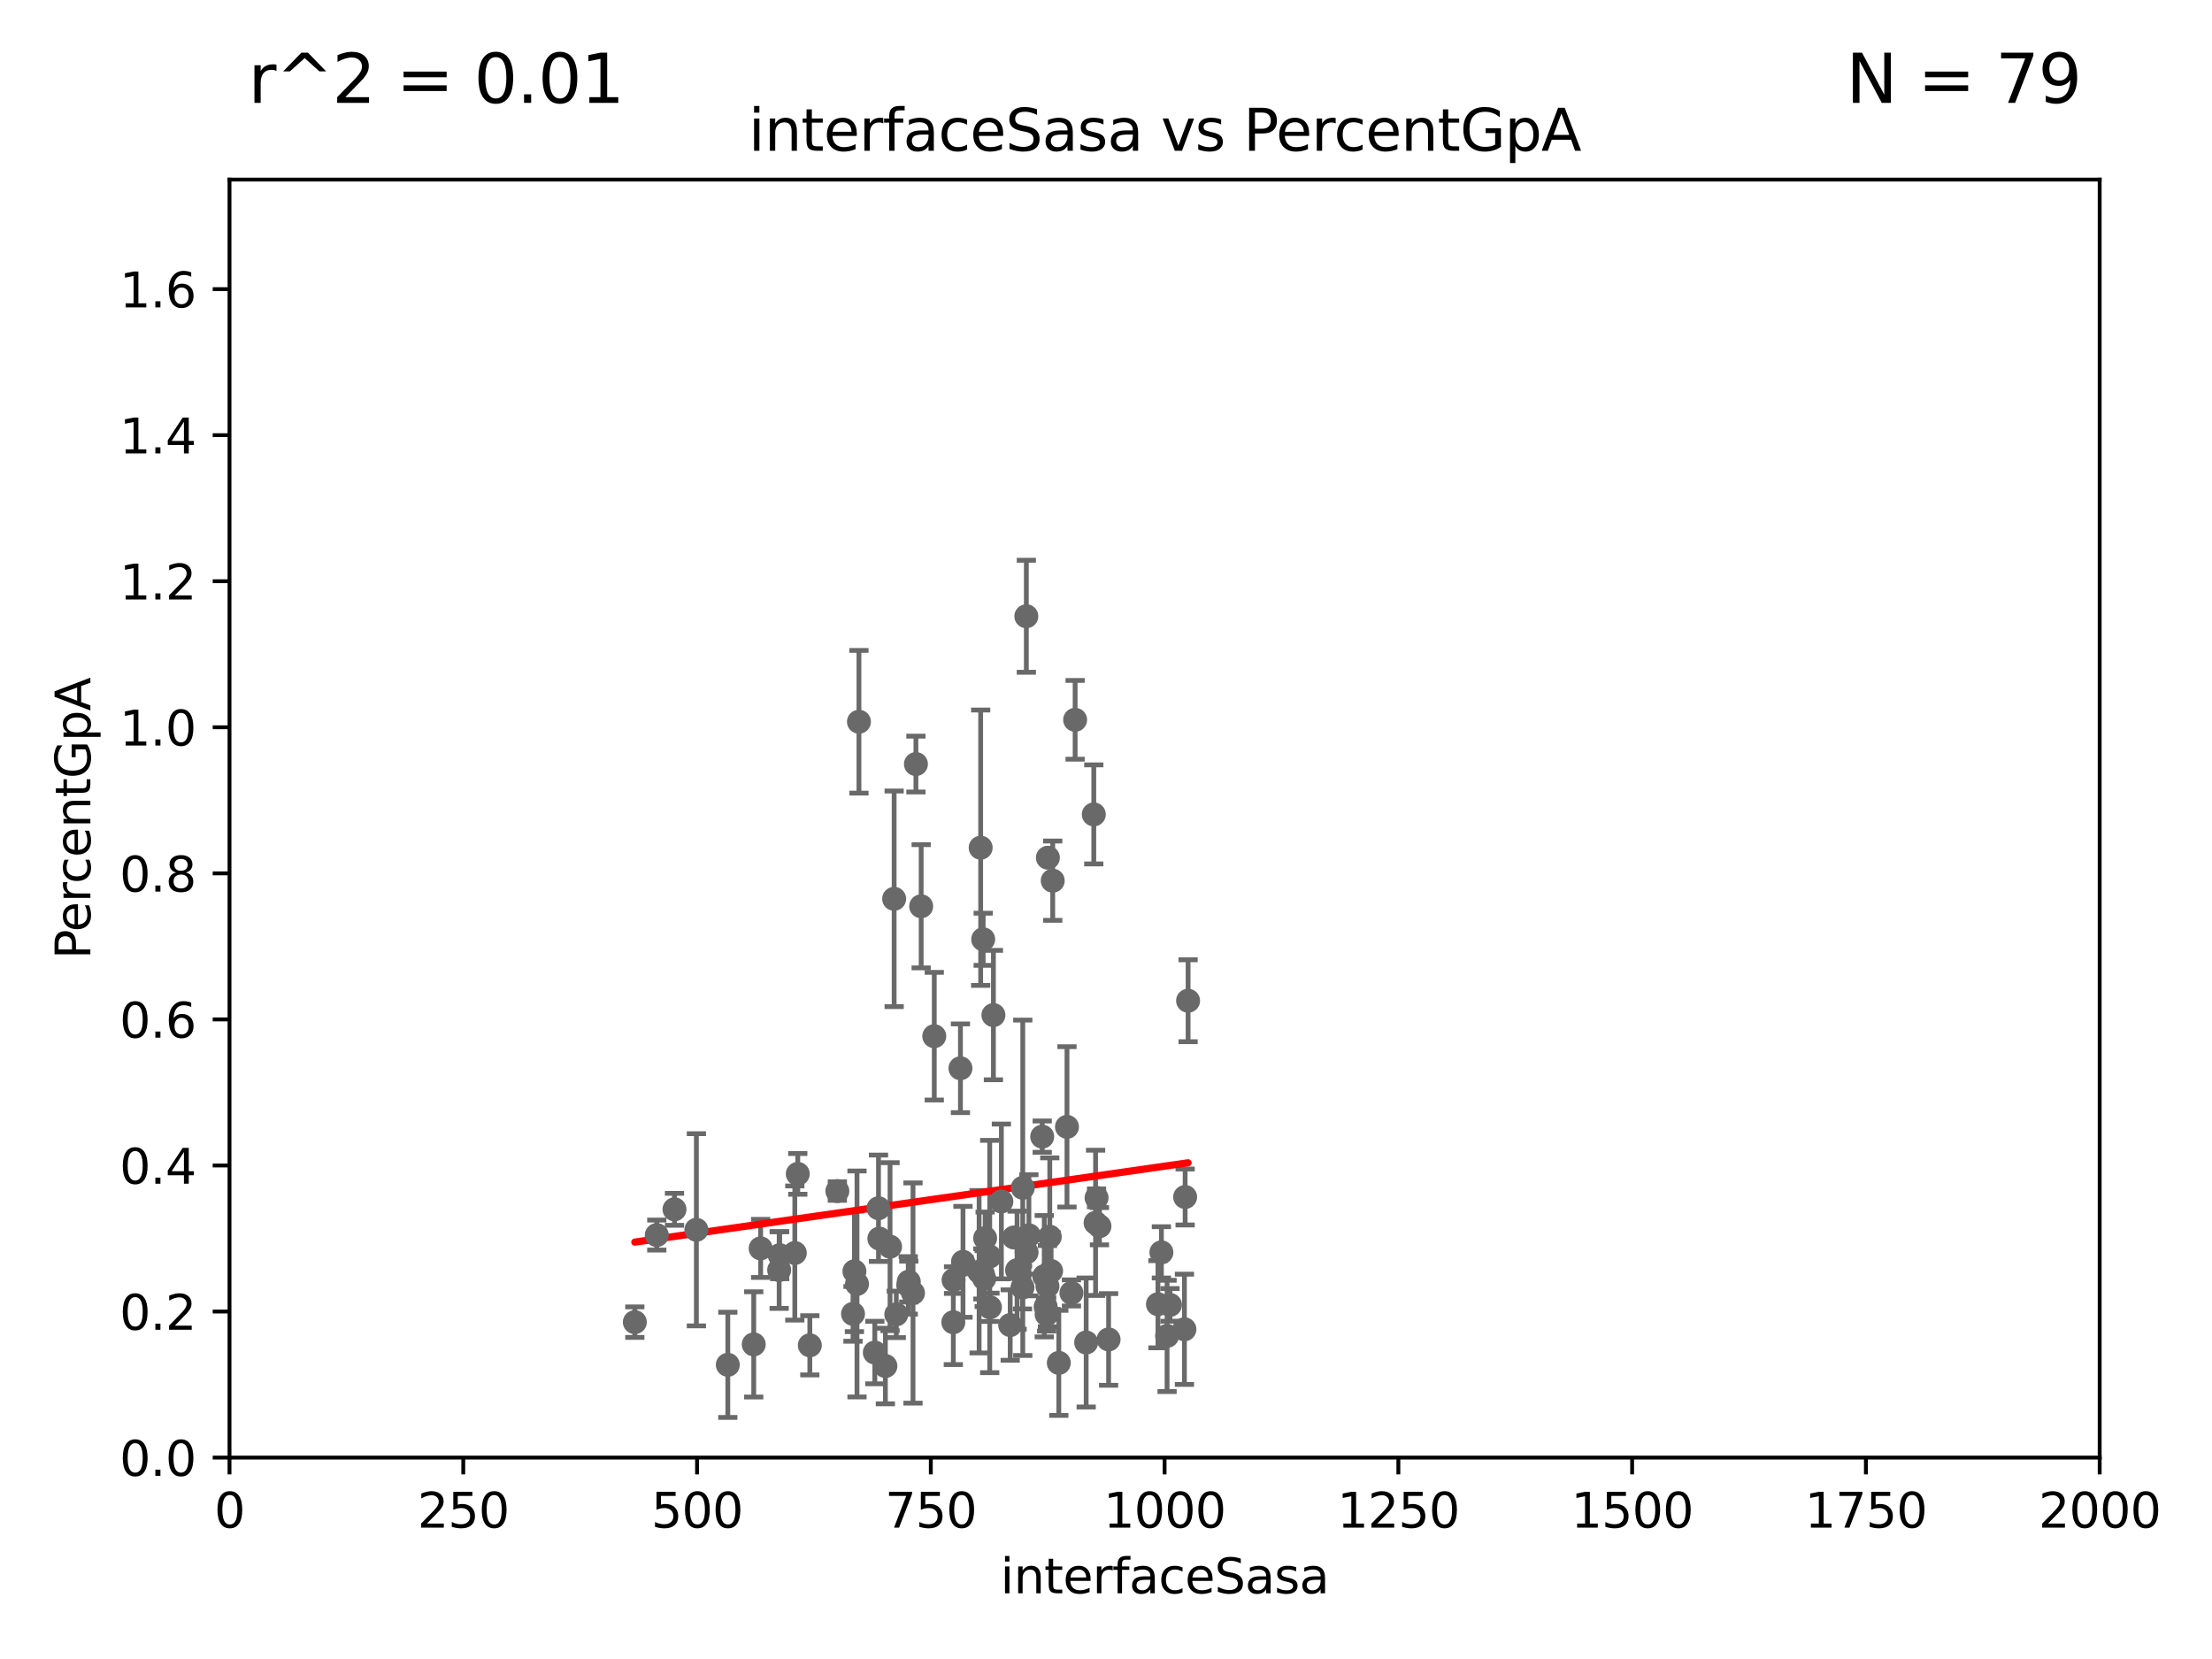 <?xml version="1.0" encoding="utf-8" standalone="no"?>
<!DOCTYPE svg PUBLIC "-//W3C//DTD SVG 1.1//EN"
  "http://www.w3.org/Graphics/SVG/1.1/DTD/svg11.dtd">
<svg xmlns:xlink="http://www.w3.org/1999/xlink" width="460.8pt" height="345.6pt" viewBox="0 0 460.8 345.6" xmlns="http://www.w3.org/2000/svg" version="1.1">
 <defs>
  <style type="text/css">*{stroke-linejoin: round; stroke-linecap: butt}</style>
 </defs>
 <g id="figure_1">
  <g id="patch_1">
   <path d="M 0 345.6 
L 460.8 345.6 
L 460.8 0 
L 0 0 
z
" style="fill: #ffffff"/>
  </g>
  <g id="axes_1">
   <g id="patch_2">
    <path d="M 47.81 303.64 
L 437.4 303.64 
L 437.4 37.411 
L 47.81 37.411 
z
" style="fill: #ffffff"/>
   </g>
   <g id="PathCollection_1">
    <defs>
     <path id="mc3d54258be" d="M 0 1.118 
C 0.297 1.118 0.581 1 0.791 0.791 
C 1 0.581 1.118 0.297 1.118 0 
C 1.118 -0.297 1 -0.581 0.791 -0.791 
C 0.581 -1 0.297 -1.118 0 -1.118 
C -0.297 -1.118 -0.581 -1 -0.791 -0.791 
C -1 -0.581 -1.118 -0.297 -1.118 0 
C -1.118 0.297 -1 0.581 -0.791 0.791 
C -0.581 1 -0.297 1.118 0 1.118 
z
" style="stroke: #696969"/>
    </defs>
    <g clip-path="url(#pa4f413f65c)">
     <use xlink:href="#mc3d54258be" x="140.509" y="251.924" style="fill: #696969; stroke: #696969"/>
     <use xlink:href="#mc3d54258be" x="200.079" y="222.541" style="fill: #696969; stroke: #696969"/>
     <use xlink:href="#mc3d54258be" x="246.885" y="249.355" style="fill: #696969; stroke: #696969"/>
     <use xlink:href="#mc3d54258be" x="213.062" y="247.439" style="fill: #696969; stroke: #696969"/>
     <use xlink:href="#mc3d54258be" x="230.941" y="279.03" style="fill: #696969; stroke: #696969"/>
     <use xlink:href="#mc3d54258be" x="226.269" y="279.665" style="fill: #696969; stroke: #696969"/>
     <use xlink:href="#mc3d54258be" x="205.033" y="266.36" style="fill: #696969; stroke: #696969"/>
     <use xlink:href="#mc3d54258be" x="166.191" y="244.543" style="fill: #696969; stroke: #696969"/>
     <use xlink:href="#mc3d54258be" x="205.222" y="257.933" style="fill: #696969; stroke: #696969"/>
     <use xlink:href="#mc3d54258be" x="246.737" y="276.916" style="fill: #696969; stroke: #696969"/>
     <use xlink:href="#mc3d54258be" x="198.595" y="275.444" style="fill: #696969; stroke: #696969"/>
     <use xlink:href="#mc3d54258be" x="210.444" y="276.032" style="fill: #696969; stroke: #696969"/>
     <use xlink:href="#mc3d54258be" x="203.969" y="264.922" style="fill: #696969; stroke: #696969"/>
     <use xlink:href="#mc3d54258be" x="211.874" y="264.604" style="fill: #696969; stroke: #696969"/>
     <use xlink:href="#mc3d54258be" x="222.272" y="234.746" style="fill: #696969; stroke: #696969"/>
     <use xlink:href="#mc3d54258be" x="214.338" y="257.335" style="fill: #696969; stroke: #696969"/>
     <use xlink:href="#mc3d54258be" x="218.203" y="267.931" style="fill: #696969; stroke: #696969"/>
     <use xlink:href="#mc3d54258be" x="183.185" y="258.022" style="fill: #696969; stroke: #696969"/>
     <use xlink:href="#mc3d54258be" x="218.036" y="273.817" style="fill: #696969; stroke: #696969"/>
     <use xlink:href="#mc3d54258be" x="223.2" y="269.341" style="fill: #696969; stroke: #696969"/>
     <use xlink:href="#mc3d54258be" x="218.295" y="178.676" style="fill: #696969; stroke: #696969"/>
     <use xlink:href="#mc3d54258be" x="219.302" y="183.463" style="fill: #696969; stroke: #696969"/>
     <use xlink:href="#mc3d54258be" x="213.805" y="128.379" style="fill: #696969; stroke: #696969"/>
     <use xlink:href="#mc3d54258be" x="243.727" y="271.833" style="fill: #696969; stroke: #696969"/>
     <use xlink:href="#mc3d54258be" x="218.963" y="264.777" style="fill: #696969; stroke: #696969"/>
     <use xlink:href="#mc3d54258be" x="177.991" y="264.835" style="fill: #696969; stroke: #696969"/>
     <use xlink:href="#mc3d54258be" x="241.941" y="260.887" style="fill: #696969; stroke: #696969"/>
     <use xlink:href="#mc3d54258be" x="213" y="268.204" style="fill: #696969; stroke: #696969"/>
     <use xlink:href="#mc3d54258be" x="190.803" y="159.169" style="fill: #696969; stroke: #696969"/>
     <use xlink:href="#mc3d54258be" x="211.218" y="257.791" style="fill: #696969; stroke: #696969"/>
     <use xlink:href="#mc3d54258be" x="228.229" y="254.738" style="fill: #696969; stroke: #696969"/>
     <use xlink:href="#mc3d54258be" x="220.57" y="283.915" style="fill: #696969; stroke: #696969"/>
     <use xlink:href="#mc3d54258be" x="228.434" y="249.537" style="fill: #696969; stroke: #696969"/>
     <use xlink:href="#mc3d54258be" x="191.896" y="188.792" style="fill: #696969; stroke: #696969"/>
     <use xlink:href="#mc3d54258be" x="204.815" y="195.67" style="fill: #696969; stroke: #696969"/>
     <use xlink:href="#mc3d54258be" x="200.833" y="263.444" style="fill: #696969; stroke: #696969"/>
     <use xlink:href="#mc3d54258be" x="206.176" y="261.758" style="fill: #696969; stroke: #696969"/>
     <use xlink:href="#mc3d54258be" x="247.5" y="208.472" style="fill: #696969; stroke: #696969"/>
     <use xlink:href="#mc3d54258be" x="217.541" y="265.857" style="fill: #696969; stroke: #696969"/>
     <use xlink:href="#mc3d54258be" x="186.266" y="187.24" style="fill: #696969; stroke: #696969"/>
     <use xlink:href="#mc3d54258be" x="223.969" y="149.949" style="fill: #696969; stroke: #696969"/>
     <use xlink:href="#mc3d54258be" x="204.291" y="176.593" style="fill: #696969; stroke: #696969"/>
     <use xlink:href="#mc3d54258be" x="243.123" y="278.294" style="fill: #696969; stroke: #696969"/>
     <use xlink:href="#mc3d54258be" x="178.531" y="267.476" style="fill: #696969; stroke: #696969"/>
     <use xlink:href="#mc3d54258be" x="208.607" y="250.286" style="fill: #696969; stroke: #696969"/>
     <use xlink:href="#mc3d54258be" x="145.069" y="256.186" style="fill: #696969; stroke: #696969"/>
     <use xlink:href="#mc3d54258be" x="186.712" y="273.807" style="fill: #696969; stroke: #696969"/>
     <use xlink:href="#mc3d54258be" x="178.934" y="150.353" style="fill: #696969; stroke: #696969"/>
     <use xlink:href="#mc3d54258be" x="189.315" y="266.987" style="fill: #696969; stroke: #696969"/>
     <use xlink:href="#mc3d54258be" x="177.697" y="273.702" style="fill: #696969; stroke: #696969"/>
     <use xlink:href="#mc3d54258be" x="218.688" y="257.632" style="fill: #696969; stroke: #696969"/>
     <use xlink:href="#mc3d54258be" x="227.857" y="169.654" style="fill: #696969; stroke: #696969"/>
     <use xlink:href="#mc3d54258be" x="182.242" y="281.76" style="fill: #696969; stroke: #696969"/>
     <use xlink:href="#mc3d54258be" x="200.609" y="262.862" style="fill: #696969; stroke: #696969"/>
     <use xlink:href="#mc3d54258be" x="198.644" y="266.665" style="fill: #696969; stroke: #696969"/>
     <use xlink:href="#mc3d54258be" x="132.246" y="275.425" style="fill: #696969; stroke: #696969"/>
     <use xlink:href="#mc3d54258be" x="168.702" y="280.252" style="fill: #696969; stroke: #696969"/>
     <use xlink:href="#mc3d54258be" x="136.82" y="257.285" style="fill: #696969; stroke: #696969"/>
     <use xlink:href="#mc3d54258be" x="185.413" y="259.704" style="fill: #696969; stroke: #696969"/>
     <use xlink:href="#mc3d54258be" x="206.225" y="272.334" style="fill: #696969; stroke: #696969"/>
     <use xlink:href="#mc3d54258be" x="157.016" y="280.062" style="fill: #696969; stroke: #696969"/>
     <use xlink:href="#mc3d54258be" x="162.425" y="261.473" style="fill: #696969; stroke: #696969"/>
     <use xlink:href="#mc3d54258be" x="213.859" y="260.885" style="fill: #696969; stroke: #696969"/>
     <use xlink:href="#mc3d54258be" x="194.627" y="215.856" style="fill: #696969; stroke: #696969"/>
     <use xlink:href="#mc3d54258be" x="183.009" y="251.699" style="fill: #696969; stroke: #696969"/>
     <use xlink:href="#mc3d54258be" x="229.038" y="255.442" style="fill: #696969; stroke: #696969"/>
     <use xlink:href="#mc3d54258be" x="151.618" y="284.315" style="fill: #696969; stroke: #696969"/>
     <use xlink:href="#mc3d54258be" x="158.456" y="260.062" style="fill: #696969; stroke: #696969"/>
     <use xlink:href="#mc3d54258be" x="184.443" y="284.567" style="fill: #696969; stroke: #696969"/>
     <use xlink:href="#mc3d54258be" x="174.435" y="248.122" style="fill: #696969; stroke: #696969"/>
     <use xlink:href="#mc3d54258be" x="190.195" y="269.36" style="fill: #696969; stroke: #696969"/>
     <use xlink:href="#mc3d54258be" x="204.756" y="265.375" style="fill: #696969; stroke: #696969"/>
     <use xlink:href="#mc3d54258be" x="217.825" y="272.193" style="fill: #696969; stroke: #696969"/>
     <use xlink:href="#mc3d54258be" x="189.204" y="267.765" style="fill: #696969; stroke: #696969"/>
     <use xlink:href="#mc3d54258be" x="241.222" y="271.695" style="fill: #696969; stroke: #696969"/>
     <use xlink:href="#mc3d54258be" x="162.312" y="264.575" style="fill: #696969; stroke: #696969"/>
     <use xlink:href="#mc3d54258be" x="165.573" y="261.026" style="fill: #696969; stroke: #696969"/>
     <use xlink:href="#mc3d54258be" x="217.112" y="236.78" style="fill: #696969; stroke: #696969"/>
     <use xlink:href="#mc3d54258be" x="206.948" y="211.459" style="fill: #696969; stroke: #696969"/>
    </g>
   </g>
   <g id="matplotlib.axis_1">
    <g id="xtick_1">
     <g id="line2d_1">
      <defs>
       <path id="m3c35ce786b" d="M 0 0 
L 0 3.5 
" style="stroke: #000000; stroke-width: 0.8"/>
      </defs>
      <g>
       <use xlink:href="#m3c35ce786b" x="47.81" y="303.64" style="stroke: #000000; stroke-width: 0.8"/>
      </g>
     </g>
     <g id="text_1">
      <!-- 0 -->
      <g transform="translate(44.629 318.238)scale(0.1 -0.1)">
       <defs>
        <path id="DejaVuSans-30" d="M 2034 4250 
Q 1547 4250 1301 3770 
Q 1056 3291 1056 2328 
Q 1056 1369 1301 889 
Q 1547 409 2034 409 
Q 2525 409 2770 889 
Q 3016 1369 3016 2328 
Q 3016 3291 2770 3770 
Q 2525 4250 2034 4250 
z
M 2034 4750 
Q 2819 4750 3233 4129 
Q 3647 3509 3647 2328 
Q 3647 1150 3233 529 
Q 2819 -91 2034 -91 
Q 1250 -91 836 529 
Q 422 1150 422 2328 
Q 422 3509 836 4129 
Q 1250 4750 2034 4750 
z
" transform="scale(0.016)"/>
       </defs>
       <use xlink:href="#DejaVuSans-30"/>
      </g>
     </g>
    </g>
    <g id="xtick_2">
     <g id="line2d_2">
      <g>
       <use xlink:href="#m3c35ce786b" x="96.509" y="303.64" style="stroke: #000000; stroke-width: 0.8"/>
      </g>
     </g>
     <g id="text_2">
      <!-- 250 -->
      <g transform="translate(86.965 318.238)scale(0.1 -0.1)">
       <defs>
        <path id="DejaVuSans-32" d="M 1228 531 
L 3431 531 
L 3431 0 
L 469 0 
L 469 531 
Q 828 903 1448 1529 
Q 2069 2156 2228 2338 
Q 2531 2678 2651 2914 
Q 2772 3150 2772 3378 
Q 2772 3750 2511 3984 
Q 2250 4219 1831 4219 
Q 1534 4219 1204 4116 
Q 875 4013 500 3803 
L 500 4441 
Q 881 4594 1212 4672 
Q 1544 4750 1819 4750 
Q 2544 4750 2975 4387 
Q 3406 4025 3406 3419 
Q 3406 3131 3298 2873 
Q 3191 2616 2906 2266 
Q 2828 2175 2409 1742 
Q 1991 1309 1228 531 
z
" transform="scale(0.016)"/>
        <path id="DejaVuSans-35" d="M 691 4666 
L 3169 4666 
L 3169 4134 
L 1269 4134 
L 1269 2991 
Q 1406 3038 1543 3061 
Q 1681 3084 1819 3084 
Q 2600 3084 3056 2656 
Q 3513 2228 3513 1497 
Q 3513 744 3044 326 
Q 2575 -91 1722 -91 
Q 1428 -91 1123 -41 
Q 819 9 494 109 
L 494 744 
Q 775 591 1075 516 
Q 1375 441 1709 441 
Q 2250 441 2565 725 
Q 2881 1009 2881 1497 
Q 2881 1984 2565 2268 
Q 2250 2553 1709 2553 
Q 1456 2553 1204 2497 
Q 953 2441 691 2322 
L 691 4666 
z
" transform="scale(0.016)"/>
       </defs>
       <use xlink:href="#DejaVuSans-32"/>
       <use xlink:href="#DejaVuSans-35" x="63.623"/>
       <use xlink:href="#DejaVuSans-30" x="127.246"/>
      </g>
     </g>
    </g>
    <g id="xtick_3">
     <g id="line2d_3">
      <g>
       <use xlink:href="#m3c35ce786b" x="145.208" y="303.64" style="stroke: #000000; stroke-width: 0.8"/>
      </g>
     </g>
     <g id="text_3">
      <!-- 500 -->
      <g transform="translate(135.664 318.238)scale(0.1 -0.1)">
       <use xlink:href="#DejaVuSans-35"/>
       <use xlink:href="#DejaVuSans-30" x="63.623"/>
       <use xlink:href="#DejaVuSans-30" x="127.246"/>
      </g>
     </g>
    </g>
    <g id="xtick_4">
     <g id="line2d_4">
      <g>
       <use xlink:href="#m3c35ce786b" x="193.906" y="303.64" style="stroke: #000000; stroke-width: 0.8"/>
      </g>
     </g>
     <g id="text_4">
      <!-- 750 -->
      <g transform="translate(184.363 318.238)scale(0.1 -0.1)">
       <defs>
        <path id="DejaVuSans-37" d="M 525 4666 
L 3525 4666 
L 3525 4397 
L 1831 0 
L 1172 0 
L 2766 4134 
L 525 4134 
L 525 4666 
z
" transform="scale(0.016)"/>
       </defs>
       <use xlink:href="#DejaVuSans-37"/>
       <use xlink:href="#DejaVuSans-35" x="63.623"/>
       <use xlink:href="#DejaVuSans-30" x="127.246"/>
      </g>
     </g>
    </g>
    <g id="xtick_5">
     <g id="line2d_5">
      <g>
       <use xlink:href="#m3c35ce786b" x="242.605" y="303.64" style="stroke: #000000; stroke-width: 0.8"/>
      </g>
     </g>
     <g id="text_5">
      <!-- 1000 -->
      <g transform="translate(229.88 318.238)scale(0.1 -0.1)">
       <defs>
        <path id="DejaVuSans-31" d="M 794 531 
L 1825 531 
L 1825 4091 
L 703 3866 
L 703 4441 
L 1819 4666 
L 2450 4666 
L 2450 531 
L 3481 531 
L 3481 0 
L 794 0 
L 794 531 
z
" transform="scale(0.016)"/>
       </defs>
       <use xlink:href="#DejaVuSans-31"/>
       <use xlink:href="#DejaVuSans-30" x="63.623"/>
       <use xlink:href="#DejaVuSans-30" x="127.246"/>
       <use xlink:href="#DejaVuSans-30" x="190.869"/>
      </g>
     </g>
    </g>
    <g id="xtick_6">
     <g id="line2d_6">
      <g>
       <use xlink:href="#m3c35ce786b" x="291.304" y="303.64" style="stroke: #000000; stroke-width: 0.8"/>
      </g>
     </g>
     <g id="text_6">
      <!-- 1250 -->
      <g transform="translate(278.579 318.238)scale(0.1 -0.1)">
       <use xlink:href="#DejaVuSans-31"/>
       <use xlink:href="#DejaVuSans-32" x="63.623"/>
       <use xlink:href="#DejaVuSans-35" x="127.246"/>
       <use xlink:href="#DejaVuSans-30" x="190.869"/>
      </g>
     </g>
    </g>
    <g id="xtick_7">
     <g id="line2d_7">
      <g>
       <use xlink:href="#m3c35ce786b" x="340.002" y="303.64" style="stroke: #000000; stroke-width: 0.8"/>
      </g>
     </g>
     <g id="text_7">
      <!-- 1500 -->
      <g transform="translate(327.277 318.238)scale(0.1 -0.1)">
       <use xlink:href="#DejaVuSans-31"/>
       <use xlink:href="#DejaVuSans-35" x="63.623"/>
       <use xlink:href="#DejaVuSans-30" x="127.246"/>
       <use xlink:href="#DejaVuSans-30" x="190.869"/>
      </g>
     </g>
    </g>
    <g id="xtick_8">
     <g id="line2d_8">
      <g>
       <use xlink:href="#m3c35ce786b" x="388.701" y="303.64" style="stroke: #000000; stroke-width: 0.8"/>
      </g>
     </g>
     <g id="text_8">
      <!-- 1750 -->
      <g transform="translate(375.976 318.238)scale(0.1 -0.1)">
       <use xlink:href="#DejaVuSans-31"/>
       <use xlink:href="#DejaVuSans-37" x="63.623"/>
       <use xlink:href="#DejaVuSans-35" x="127.246"/>
       <use xlink:href="#DejaVuSans-30" x="190.869"/>
      </g>
     </g>
    </g>
    <g id="xtick_9">
     <g id="line2d_9">
      <g>
       <use xlink:href="#m3c35ce786b" x="437.4" y="303.64" style="stroke: #000000; stroke-width: 0.8"/>
      </g>
     </g>
     <g id="text_9">
      <!-- 2000 -->
      <g transform="translate(424.675 318.238)scale(0.1 -0.1)">
       <use xlink:href="#DejaVuSans-32"/>
       <use xlink:href="#DejaVuSans-30" x="63.623"/>
       <use xlink:href="#DejaVuSans-30" x="127.246"/>
       <use xlink:href="#DejaVuSans-30" x="190.869"/>
      </g>
     </g>
    </g>
    <g id="text_10">
     <!-- interfaceSasa -->
     <g transform="translate(208.398 331.917)scale(0.1 -0.1)">
      <defs>
       <path id="DejaVuSans-69" d="M 603 3500 
L 1178 3500 
L 1178 0 
L 603 0 
L 603 3500 
z
M 603 4863 
L 1178 4863 
L 1178 4134 
L 603 4134 
L 603 4863 
z
" transform="scale(0.016)"/>
       <path id="DejaVuSans-6e" d="M 3513 2113 
L 3513 0 
L 2938 0 
L 2938 2094 
Q 2938 2591 2744 2837 
Q 2550 3084 2163 3084 
Q 1697 3084 1428 2787 
Q 1159 2491 1159 1978 
L 1159 0 
L 581 0 
L 581 3500 
L 1159 3500 
L 1159 2956 
Q 1366 3272 1645 3428 
Q 1925 3584 2291 3584 
Q 2894 3584 3203 3211 
Q 3513 2838 3513 2113 
z
" transform="scale(0.016)"/>
       <path id="DejaVuSans-74" d="M 1172 4494 
L 1172 3500 
L 2356 3500 
L 2356 3053 
L 1172 3053 
L 1172 1153 
Q 1172 725 1289 603 
Q 1406 481 1766 481 
L 2356 481 
L 2356 0 
L 1766 0 
Q 1100 0 847 248 
Q 594 497 594 1153 
L 594 3053 
L 172 3053 
L 172 3500 
L 594 3500 
L 594 4494 
L 1172 4494 
z
" transform="scale(0.016)"/>
       <path id="DejaVuSans-65" d="M 3597 1894 
L 3597 1613 
L 953 1613 
Q 991 1019 1311 708 
Q 1631 397 2203 397 
Q 2534 397 2845 478 
Q 3156 559 3463 722 
L 3463 178 
Q 3153 47 2828 -22 
Q 2503 -91 2169 -91 
Q 1331 -91 842 396 
Q 353 884 353 1716 
Q 353 2575 817 3079 
Q 1281 3584 2069 3584 
Q 2775 3584 3186 3129 
Q 3597 2675 3597 1894 
z
M 3022 2063 
Q 3016 2534 2758 2815 
Q 2500 3097 2075 3097 
Q 1594 3097 1305 2825 
Q 1016 2553 972 2059 
L 3022 2063 
z
" transform="scale(0.016)"/>
       <path id="DejaVuSans-72" d="M 2631 2963 
Q 2534 3019 2420 3045 
Q 2306 3072 2169 3072 
Q 1681 3072 1420 2755 
Q 1159 2438 1159 1844 
L 1159 0 
L 581 0 
L 581 3500 
L 1159 3500 
L 1159 2956 
Q 1341 3275 1631 3429 
Q 1922 3584 2338 3584 
Q 2397 3584 2469 3576 
Q 2541 3569 2628 3553 
L 2631 2963 
z
" transform="scale(0.016)"/>
       <path id="DejaVuSans-66" d="M 2375 4863 
L 2375 4384 
L 1825 4384 
Q 1516 4384 1395 4259 
Q 1275 4134 1275 3809 
L 1275 3500 
L 2222 3500 
L 2222 3053 
L 1275 3053 
L 1275 0 
L 697 0 
L 697 3053 
L 147 3053 
L 147 3500 
L 697 3500 
L 697 3744 
Q 697 4328 969 4595 
Q 1241 4863 1831 4863 
L 2375 4863 
z
" transform="scale(0.016)"/>
       <path id="DejaVuSans-61" d="M 2194 1759 
Q 1497 1759 1228 1600 
Q 959 1441 959 1056 
Q 959 750 1161 570 
Q 1363 391 1709 391 
Q 2188 391 2477 730 
Q 2766 1069 2766 1631 
L 2766 1759 
L 2194 1759 
z
M 3341 1997 
L 3341 0 
L 2766 0 
L 2766 531 
Q 2569 213 2275 61 
Q 1981 -91 1556 -91 
Q 1019 -91 701 211 
Q 384 513 384 1019 
Q 384 1609 779 1909 
Q 1175 2209 1959 2209 
L 2766 2209 
L 2766 2266 
Q 2766 2663 2505 2880 
Q 2244 3097 1772 3097 
Q 1472 3097 1187 3025 
Q 903 2953 641 2809 
L 641 3341 
Q 956 3463 1253 3523 
Q 1550 3584 1831 3584 
Q 2591 3584 2966 3190 
Q 3341 2797 3341 1997 
z
" transform="scale(0.016)"/>
       <path id="DejaVuSans-63" d="M 3122 3366 
L 3122 2828 
Q 2878 2963 2633 3030 
Q 2388 3097 2138 3097 
Q 1578 3097 1268 2742 
Q 959 2388 959 1747 
Q 959 1106 1268 751 
Q 1578 397 2138 397 
Q 2388 397 2633 464 
Q 2878 531 3122 666 
L 3122 134 
Q 2881 22 2623 -34 
Q 2366 -91 2075 -91 
Q 1284 -91 818 406 
Q 353 903 353 1747 
Q 353 2603 823 3093 
Q 1294 3584 2113 3584 
Q 2378 3584 2631 3529 
Q 2884 3475 3122 3366 
z
" transform="scale(0.016)"/>
       <path id="DejaVuSans-53" d="M 3425 4513 
L 3425 3897 
Q 3066 4069 2747 4153 
Q 2428 4238 2131 4238 
Q 1616 4238 1336 4038 
Q 1056 3838 1056 3469 
Q 1056 3159 1242 3001 
Q 1428 2844 1947 2747 
L 2328 2669 
Q 3034 2534 3370 2195 
Q 3706 1856 3706 1288 
Q 3706 609 3251 259 
Q 2797 -91 1919 -91 
Q 1588 -91 1214 -16 
Q 841 59 441 206 
L 441 856 
Q 825 641 1194 531 
Q 1563 422 1919 422 
Q 2459 422 2753 634 
Q 3047 847 3047 1241 
Q 3047 1584 2836 1778 
Q 2625 1972 2144 2069 
L 1759 2144 
Q 1053 2284 737 2584 
Q 422 2884 422 3419 
Q 422 4038 858 4394 
Q 1294 4750 2059 4750 
Q 2388 4750 2728 4690 
Q 3069 4631 3425 4513 
z
" transform="scale(0.016)"/>
       <path id="DejaVuSans-73" d="M 2834 3397 
L 2834 2853 
Q 2591 2978 2328 3040 
Q 2066 3103 1784 3103 
Q 1356 3103 1142 2972 
Q 928 2841 928 2578 
Q 928 2378 1081 2264 
Q 1234 2150 1697 2047 
L 1894 2003 
Q 2506 1872 2764 1633 
Q 3022 1394 3022 966 
Q 3022 478 2636 193 
Q 2250 -91 1575 -91 
Q 1294 -91 989 -36 
Q 684 19 347 128 
L 347 722 
Q 666 556 975 473 
Q 1284 391 1588 391 
Q 1994 391 2212 530 
Q 2431 669 2431 922 
Q 2431 1156 2273 1281 
Q 2116 1406 1581 1522 
L 1381 1569 
Q 847 1681 609 1914 
Q 372 2147 372 2553 
Q 372 3047 722 3315 
Q 1072 3584 1716 3584 
Q 2034 3584 2315 3537 
Q 2597 3491 2834 3397 
z
" transform="scale(0.016)"/>
      </defs>
      <use xlink:href="#DejaVuSans-69"/>
      <use xlink:href="#DejaVuSans-6e" x="27.783"/>
      <use xlink:href="#DejaVuSans-74" x="91.162"/>
      <use xlink:href="#DejaVuSans-65" x="130.371"/>
      <use xlink:href="#DejaVuSans-72" x="191.895"/>
      <use xlink:href="#DejaVuSans-66" x="233.008"/>
      <use xlink:href="#DejaVuSans-61" x="268.213"/>
      <use xlink:href="#DejaVuSans-63" x="329.492"/>
      <use xlink:href="#DejaVuSans-65" x="384.473"/>
      <use xlink:href="#DejaVuSans-53" x="445.996"/>
      <use xlink:href="#DejaVuSans-61" x="509.473"/>
      <use xlink:href="#DejaVuSans-73" x="570.752"/>
      <use xlink:href="#DejaVuSans-61" x="622.852"/>
     </g>
    </g>
   </g>
   <g id="matplotlib.axis_2">
    <g id="ytick_1">
     <g id="line2d_10">
      <defs>
       <path id="m7f78be43fd" d="M 0 0 
L -3.5 0 
" style="stroke: #000000; stroke-width: 0.8"/>
      </defs>
      <g>
       <use xlink:href="#m7f78be43fd" x="47.81" y="303.64" style="stroke: #000000; stroke-width: 0.8"/>
      </g>
     </g>
     <g id="text_11">
      <!-- 0.0 -->
      <g transform="translate(24.907 307.439)scale(0.1 -0.1)">
       <defs>
        <path id="DejaVuSans-2e" d="M 684 794 
L 1344 794 
L 1344 0 
L 684 0 
L 684 794 
z
" transform="scale(0.016)"/>
       </defs>
       <use xlink:href="#DejaVuSans-30"/>
       <use xlink:href="#DejaVuSans-2e" x="63.623"/>
       <use xlink:href="#DejaVuSans-30" x="95.41"/>
      </g>
     </g>
    </g>
    <g id="ytick_2">
     <g id="line2d_11">
      <g>
       <use xlink:href="#m7f78be43fd" x="47.81" y="273.214" style="stroke: #000000; stroke-width: 0.8"/>
      </g>
     </g>
     <g id="text_12">
      <!-- 0.2 -->
      <g transform="translate(24.907 277.013)scale(0.1 -0.1)">
       <use xlink:href="#DejaVuSans-30"/>
       <use xlink:href="#DejaVuSans-2e" x="63.623"/>
       <use xlink:href="#DejaVuSans-32" x="95.41"/>
      </g>
     </g>
    </g>
    <g id="ytick_3">
     <g id="line2d_12">
      <g>
       <use xlink:href="#m7f78be43fd" x="47.81" y="242.788" style="stroke: #000000; stroke-width: 0.8"/>
      </g>
     </g>
     <g id="text_13">
      <!-- 0.4 -->
      <g transform="translate(24.907 246.587)scale(0.1 -0.1)">
       <defs>
        <path id="DejaVuSans-34" d="M 2419 4116 
L 825 1625 
L 2419 1625 
L 2419 4116 
z
M 2253 4666 
L 3047 4666 
L 3047 1625 
L 3713 1625 
L 3713 1100 
L 3047 1100 
L 3047 0 
L 2419 0 
L 2419 1100 
L 313 1100 
L 313 1709 
L 2253 4666 
z
" transform="scale(0.016)"/>
       </defs>
       <use xlink:href="#DejaVuSans-30"/>
       <use xlink:href="#DejaVuSans-2e" x="63.623"/>
       <use xlink:href="#DejaVuSans-34" x="95.41"/>
      </g>
     </g>
    </g>
    <g id="ytick_4">
     <g id="line2d_13">
      <g>
       <use xlink:href="#m7f78be43fd" x="47.81" y="212.362" style="stroke: #000000; stroke-width: 0.8"/>
      </g>
     </g>
     <g id="text_14">
      <!-- 0.6 -->
      <g transform="translate(24.907 216.161)scale(0.1 -0.1)">
       <defs>
        <path id="DejaVuSans-36" d="M 2113 2584 
Q 1688 2584 1439 2293 
Q 1191 2003 1191 1497 
Q 1191 994 1439 701 
Q 1688 409 2113 409 
Q 2538 409 2786 701 
Q 3034 994 3034 1497 
Q 3034 2003 2786 2293 
Q 2538 2584 2113 2584 
z
M 3366 4563 
L 3366 3988 
Q 3128 4100 2886 4159 
Q 2644 4219 2406 4219 
Q 1781 4219 1451 3797 
Q 1122 3375 1075 2522 
Q 1259 2794 1537 2939 
Q 1816 3084 2150 3084 
Q 2853 3084 3261 2657 
Q 3669 2231 3669 1497 
Q 3669 778 3244 343 
Q 2819 -91 2113 -91 
Q 1303 -91 875 529 
Q 447 1150 447 2328 
Q 447 3434 972 4092 
Q 1497 4750 2381 4750 
Q 2619 4750 2861 4703 
Q 3103 4656 3366 4563 
z
" transform="scale(0.016)"/>
       </defs>
       <use xlink:href="#DejaVuSans-30"/>
       <use xlink:href="#DejaVuSans-2e" x="63.623"/>
       <use xlink:href="#DejaVuSans-36" x="95.41"/>
      </g>
     </g>
    </g>
    <g id="ytick_5">
     <g id="line2d_14">
      <g>
       <use xlink:href="#m7f78be43fd" x="47.81" y="181.935" style="stroke: #000000; stroke-width: 0.8"/>
      </g>
     </g>
     <g id="text_15">
      <!-- 0.8 -->
      <g transform="translate(24.907 185.735)scale(0.1 -0.1)">
       <defs>
        <path id="DejaVuSans-38" d="M 2034 2216 
Q 1584 2216 1326 1975 
Q 1069 1734 1069 1313 
Q 1069 891 1326 650 
Q 1584 409 2034 409 
Q 2484 409 2743 651 
Q 3003 894 3003 1313 
Q 3003 1734 2745 1975 
Q 2488 2216 2034 2216 
z
M 1403 2484 
Q 997 2584 770 2862 
Q 544 3141 544 3541 
Q 544 4100 942 4425 
Q 1341 4750 2034 4750 
Q 2731 4750 3128 4425 
Q 3525 4100 3525 3541 
Q 3525 3141 3298 2862 
Q 3072 2584 2669 2484 
Q 3125 2378 3379 2068 
Q 3634 1759 3634 1313 
Q 3634 634 3220 271 
Q 2806 -91 2034 -91 
Q 1263 -91 848 271 
Q 434 634 434 1313 
Q 434 1759 690 2068 
Q 947 2378 1403 2484 
z
M 1172 3481 
Q 1172 3119 1398 2916 
Q 1625 2713 2034 2713 
Q 2441 2713 2670 2916 
Q 2900 3119 2900 3481 
Q 2900 3844 2670 4047 
Q 2441 4250 2034 4250 
Q 1625 4250 1398 4047 
Q 1172 3844 1172 3481 
z
" transform="scale(0.016)"/>
       </defs>
       <use xlink:href="#DejaVuSans-30"/>
       <use xlink:href="#DejaVuSans-2e" x="63.623"/>
       <use xlink:href="#DejaVuSans-38" x="95.41"/>
      </g>
     </g>
    </g>
    <g id="ytick_6">
     <g id="line2d_15">
      <g>
       <use xlink:href="#m7f78be43fd" x="47.81" y="151.509" style="stroke: #000000; stroke-width: 0.8"/>
      </g>
     </g>
     <g id="text_16">
      <!-- 1.0 -->
      <g transform="translate(24.907 155.308)scale(0.1 -0.1)">
       <use xlink:href="#DejaVuSans-31"/>
       <use xlink:href="#DejaVuSans-2e" x="63.623"/>
       <use xlink:href="#DejaVuSans-30" x="95.41"/>
      </g>
     </g>
    </g>
    <g id="ytick_7">
     <g id="line2d_16">
      <g>
       <use xlink:href="#m7f78be43fd" x="47.81" y="121.083" style="stroke: #000000; stroke-width: 0.8"/>
      </g>
     </g>
     <g id="text_17">
      <!-- 1.2 -->
      <g transform="translate(24.907 124.882)scale(0.1 -0.1)">
       <use xlink:href="#DejaVuSans-31"/>
       <use xlink:href="#DejaVuSans-2e" x="63.623"/>
       <use xlink:href="#DejaVuSans-32" x="95.41"/>
      </g>
     </g>
    </g>
    <g id="ytick_8">
     <g id="line2d_17">
      <g>
       <use xlink:href="#m7f78be43fd" x="47.81" y="90.657" style="stroke: #000000; stroke-width: 0.8"/>
      </g>
     </g>
     <g id="text_18">
      <!-- 1.4 -->
      <g transform="translate(24.907 94.456)scale(0.1 -0.1)">
       <use xlink:href="#DejaVuSans-31"/>
       <use xlink:href="#DejaVuSans-2e" x="63.623"/>
       <use xlink:href="#DejaVuSans-34" x="95.41"/>
      </g>
     </g>
    </g>
    <g id="ytick_9">
     <g id="line2d_18">
      <g>
       <use xlink:href="#m7f78be43fd" x="47.81" y="60.231" style="stroke: #000000; stroke-width: 0.8"/>
      </g>
     </g>
     <g id="text_19">
      <!-- 1.6 -->
      <g transform="translate(24.907 64.03)scale(0.1 -0.1)">
       <use xlink:href="#DejaVuSans-31"/>
       <use xlink:href="#DejaVuSans-2e" x="63.623"/>
       <use xlink:href="#DejaVuSans-36" x="95.41"/>
      </g>
     </g>
    </g>
    <g id="text_20">
     <!-- PercentGpA -->
     <g transform="translate(18.827 199.802)rotate(-90)scale(0.1 -0.1)">
      <defs>
       <path id="DejaVuSans-50" d="M 1259 4147 
L 1259 2394 
L 2053 2394 
Q 2494 2394 2734 2622 
Q 2975 2850 2975 3272 
Q 2975 3691 2734 3919 
Q 2494 4147 2053 4147 
L 1259 4147 
z
M 628 4666 
L 2053 4666 
Q 2838 4666 3239 4311 
Q 3641 3956 3641 3272 
Q 3641 2581 3239 2228 
Q 2838 1875 2053 1875 
L 1259 1875 
L 1259 0 
L 628 0 
L 628 4666 
z
" transform="scale(0.016)"/>
       <path id="DejaVuSans-47" d="M 3809 666 
L 3809 1919 
L 2778 1919 
L 2778 2438 
L 4434 2438 
L 4434 434 
Q 4069 175 3628 42 
Q 3188 -91 2688 -91 
Q 1594 -91 976 548 
Q 359 1188 359 2328 
Q 359 3472 976 4111 
Q 1594 4750 2688 4750 
Q 3144 4750 3555 4637 
Q 3966 4525 4313 4306 
L 4313 3634 
Q 3963 3931 3569 4081 
Q 3175 4231 2741 4231 
Q 1884 4231 1454 3753 
Q 1025 3275 1025 2328 
Q 1025 1384 1454 906 
Q 1884 428 2741 428 
Q 3075 428 3337 486 
Q 3600 544 3809 666 
z
" transform="scale(0.016)"/>
       <path id="DejaVuSans-70" d="M 1159 525 
L 1159 -1331 
L 581 -1331 
L 581 3500 
L 1159 3500 
L 1159 2969 
Q 1341 3281 1617 3432 
Q 1894 3584 2278 3584 
Q 2916 3584 3314 3078 
Q 3713 2572 3713 1747 
Q 3713 922 3314 415 
Q 2916 -91 2278 -91 
Q 1894 -91 1617 61 
Q 1341 213 1159 525 
z
M 3116 1747 
Q 3116 2381 2855 2742 
Q 2594 3103 2138 3103 
Q 1681 3103 1420 2742 
Q 1159 2381 1159 1747 
Q 1159 1113 1420 752 
Q 1681 391 2138 391 
Q 2594 391 2855 752 
Q 3116 1113 3116 1747 
z
" transform="scale(0.016)"/>
       <path id="DejaVuSans-41" d="M 2188 4044 
L 1331 1722 
L 3047 1722 
L 2188 4044 
z
M 1831 4666 
L 2547 4666 
L 4325 0 
L 3669 0 
L 3244 1197 
L 1141 1197 
L 716 0 
L 50 0 
L 1831 4666 
z
" transform="scale(0.016)"/>
      </defs>
      <use xlink:href="#DejaVuSans-50"/>
      <use xlink:href="#DejaVuSans-65" x="56.678"/>
      <use xlink:href="#DejaVuSans-72" x="118.201"/>
      <use xlink:href="#DejaVuSans-63" x="157.064"/>
      <use xlink:href="#DejaVuSans-65" x="212.045"/>
      <use xlink:href="#DejaVuSans-6e" x="273.568"/>
      <use xlink:href="#DejaVuSans-74" x="336.947"/>
      <use xlink:href="#DejaVuSans-47" x="376.156"/>
      <use xlink:href="#DejaVuSans-70" x="453.646"/>
      <use xlink:href="#DejaVuSans-41" x="517.123"/>
     </g>
    </g>
   </g>
   <g id="LineCollection_1">
    <path d="M 140.509 255.254 
L 140.509 248.594 
" clip-path="url(#pa4f413f65c)" style="fill: none; stroke: #696969"/>
    <path d="M 200.079 231.786 
L 200.079 213.297 
" clip-path="url(#pa4f413f65c)" style="fill: none; stroke: #696969"/>
    <path d="M 246.885 255.185 
L 246.885 243.525 
" clip-path="url(#pa4f413f65c)" style="fill: none; stroke: #696969"/>
    <path d="M 213.062 282.373 
L 213.062 212.505 
" clip-path="url(#pa4f413f65c)" style="fill: none; stroke: #696969"/>
    <path d="M 230.941 288.574 
L 230.941 269.485 
" clip-path="url(#pa4f413f65c)" style="fill: none; stroke: #696969"/>
    <path d="M 226.269 293.104 
L 226.269 266.226 
" clip-path="url(#pa4f413f65c)" style="fill: none; stroke: #696969"/>
    <path d="M 205.033 272.184 
L 205.033 260.537 
" clip-path="url(#pa4f413f65c)" style="fill: none; stroke: #696969"/>
    <path d="M 166.191 248.782 
L 166.191 240.304 
" clip-path="url(#pa4f413f65c)" style="fill: none; stroke: #696969"/>
    <path d="M 205.222 263.366 
L 205.222 252.499 
" clip-path="url(#pa4f413f65c)" style="fill: none; stroke: #696969"/>
    <path d="M 246.737 288.398 
L 246.737 265.434 
" clip-path="url(#pa4f413f65c)" style="fill: none; stroke: #696969"/>
    <path d="M 198.595 284.267 
L 198.595 266.62 
" clip-path="url(#pa4f413f65c)" style="fill: none; stroke: #696969"/>
    <path d="M 210.444 283.366 
L 210.444 268.698 
" clip-path="url(#pa4f413f65c)" style="fill: none; stroke: #696969"/>
    <path d="M 203.969 281.841 
L 203.969 248.004 
" clip-path="url(#pa4f413f65c)" style="fill: none; stroke: #696969"/>
    <path d="M 211.874 276.896 
L 211.874 252.311 
" clip-path="url(#pa4f413f65c)" style="fill: none; stroke: #696969"/>
    <path d="M 222.272 251.446 
L 222.272 218.046 
" clip-path="url(#pa4f413f65c)" style="fill: none; stroke: #696969"/>
    <path d="M 214.338 269.948 
L 214.338 244.723 
" clip-path="url(#pa4f413f65c)" style="fill: none; stroke: #696969"/>
    <path d="M 218.203 276.388 
L 218.203 259.474 
" clip-path="url(#pa4f413f65c)" style="fill: none; stroke: #696969"/>
    <path d="M 183.185 258.557 
L 183.185 257.488 
" clip-path="url(#pa4f413f65c)" style="fill: none; stroke: #696969"/>
    <path d="M 218.036 277.282 
L 218.036 270.352 
" clip-path="url(#pa4f413f65c)" style="fill: none; stroke: #696969"/>
    <path d="M 223.2 272.064 
L 223.2 266.618 
" clip-path="url(#pa4f413f65c)" style="fill: none; stroke: #696969"/>
    <path d="M 218.295 179.206 
L 218.295 178.147 
" clip-path="url(#pa4f413f65c)" style="fill: none; stroke: #696969"/>
    <path d="M 219.302 191.723 
L 219.302 175.204 
" clip-path="url(#pa4f413f65c)" style="fill: none; stroke: #696969"/>
    <path d="M 213.805 140.046 
L 213.805 116.711 
" clip-path="url(#pa4f413f65c)" style="fill: none; stroke: #696969"/>
    <path d="M 243.727 275.235 
L 243.727 268.431 
" clip-path="url(#pa4f413f65c)" style="fill: none; stroke: #696969"/>
    <path d="M 218.963 272.769 
L 218.963 256.785 
" clip-path="url(#pa4f413f65c)" style="fill: none; stroke: #696969"/>
    <path d="M 177.991 277.401 
L 177.991 252.268 
" clip-path="url(#pa4f413f65c)" style="fill: none; stroke: #696969"/>
    <path d="M 241.941 266.228 
L 241.941 255.545 
" clip-path="url(#pa4f413f65c)" style="fill: none; stroke: #696969"/>
    <path d="M 213 272.676 
L 213 263.732 
" clip-path="url(#pa4f413f65c)" style="fill: none; stroke: #696969"/>
    <path d="M 190.803 164.985 
L 190.803 153.353 
" clip-path="url(#pa4f413f65c)" style="fill: none; stroke: #696969"/>
    <path d="M 211.218 258.503 
L 211.218 257.079 
" clip-path="url(#pa4f413f65c)" style="fill: none; stroke: #696969"/>
    <path d="M 228.229 269.868 
L 228.229 239.608 
" clip-path="url(#pa4f413f65c)" style="fill: none; stroke: #696969"/>
    <path d="M 220.57 294.853 
L 220.57 272.976 
" clip-path="url(#pa4f413f65c)" style="fill: none; stroke: #696969"/>
    <path d="M 228.434 251.404 
L 228.434 247.669 
" clip-path="url(#pa4f413f65c)" style="fill: none; stroke: #696969"/>
    <path d="M 191.896 201.627 
L 191.896 175.958 
" clip-path="url(#pa4f413f65c)" style="fill: none; stroke: #696969"/>
    <path d="M 204.815 201.1 
L 204.815 190.24 
" clip-path="url(#pa4f413f65c)" style="fill: none; stroke: #696969"/>
    <path d="M 200.833 264.95 
L 200.833 261.937 
" clip-path="url(#pa4f413f65c)" style="fill: none; stroke: #696969"/>
    <path d="M 206.176 285.953 
L 206.176 237.562 
" clip-path="url(#pa4f413f65c)" style="fill: none; stroke: #696969"/>
    <path d="M 247.5 217.005 
L 247.5 199.938 
" clip-path="url(#pa4f413f65c)" style="fill: none; stroke: #696969"/>
    <path d="M 217.541 278.505 
L 217.541 253.209 
" clip-path="url(#pa4f413f65c)" style="fill: none; stroke: #696969"/>
    <path d="M 186.266 209.699 
L 186.266 164.781 
" clip-path="url(#pa4f413f65c)" style="fill: none; stroke: #696969"/>
    <path d="M 223.969 158.155 
L 223.969 141.744 
" clip-path="url(#pa4f413f65c)" style="fill: none; stroke: #696969"/>
    <path d="M 204.291 205.275 
L 204.291 147.912 
" clip-path="url(#pa4f413f65c)" style="fill: none; stroke: #696969"/>
    <path d="M 243.123 289.885 
L 243.123 266.702 
" clip-path="url(#pa4f413f65c)" style="fill: none; stroke: #696969"/>
    <path d="M 178.531 291.012 
L 178.531 243.939 
" clip-path="url(#pa4f413f65c)" style="fill: none; stroke: #696969"/>
    <path d="M 208.607 266.412 
L 208.607 234.159 
" clip-path="url(#pa4f413f65c)" style="fill: none; stroke: #696969"/>
    <path d="M 145.069 276.207 
L 145.069 236.166 
" clip-path="url(#pa4f413f65c)" style="fill: none; stroke: #696969"/>
    <path d="M 186.712 278.649 
L 186.712 268.964 
" clip-path="url(#pa4f413f65c)" style="fill: none; stroke: #696969"/>
    <path d="M 178.934 165.216 
L 178.934 135.49 
" clip-path="url(#pa4f413f65c)" style="fill: none; stroke: #696969"/>
    <path d="M 189.315 271.235 
L 189.315 262.739 
" clip-path="url(#pa4f413f65c)" style="fill: none; stroke: #696969"/>
    <path d="M 177.697 279.403 
L 177.697 268.001 
" clip-path="url(#pa4f413f65c)" style="fill: none; stroke: #696969"/>
    <path d="M 218.688 274.054 
L 218.688 241.209 
" clip-path="url(#pa4f413f65c)" style="fill: none; stroke: #696969"/>
    <path d="M 227.857 179.968 
L 227.857 159.34 
" clip-path="url(#pa4f413f65c)" style="fill: none; stroke: #696969"/>
    <path d="M 182.242 288.269 
L 182.242 275.25 
" clip-path="url(#pa4f413f65c)" style="fill: none; stroke: #696969"/>
    <path d="M 200.609 274.409 
L 200.609 251.316 
" clip-path="url(#pa4f413f65c)" style="fill: none; stroke: #696969"/>
    <path d="M 198.644 269.444 
L 198.644 263.887 
" clip-path="url(#pa4f413f65c)" style="fill: none; stroke: #696969"/>
    <path d="M 132.246 278.606 
L 132.246 272.243 
" clip-path="url(#pa4f413f65c)" style="fill: none; stroke: #696969"/>
    <path d="M 168.702 286.42 
L 168.702 274.083 
" clip-path="url(#pa4f413f65c)" style="fill: none; stroke: #696969"/>
    <path d="M 136.82 260.406 
L 136.82 254.164 
" clip-path="url(#pa4f413f65c)" style="fill: none; stroke: #696969"/>
    <path d="M 185.413 277.199 
L 185.413 242.209 
" clip-path="url(#pa4f413f65c)" style="fill: none; stroke: #696969"/>
    <path d="M 206.225 275.279 
L 206.225 269.388 
" clip-path="url(#pa4f413f65c)" style="fill: none; stroke: #696969"/>
    <path d="M 157.016 291.026 
L 157.016 269.098 
" clip-path="url(#pa4f413f65c)" style="fill: none; stroke: #696969"/>
    <path d="M 162.425 266.378 
L 162.425 256.569 
" clip-path="url(#pa4f413f65c)" style="fill: none; stroke: #696969"/>
    <path d="M 213.859 265.413 
L 213.859 256.357 
" clip-path="url(#pa4f413f65c)" style="fill: none; stroke: #696969"/>
    <path d="M 194.627 229.149 
L 194.627 202.563 
" clip-path="url(#pa4f413f65c)" style="fill: none; stroke: #696969"/>
    <path d="M 183.009 262.783 
L 183.009 240.615 
" clip-path="url(#pa4f413f65c)" style="fill: none; stroke: #696969"/>
    <path d="M 229.038 259.323 
L 229.038 251.56 
" clip-path="url(#pa4f413f65c)" style="fill: none; stroke: #696969"/>
    <path d="M 151.618 295.271 
L 151.618 273.36 
" clip-path="url(#pa4f413f65c)" style="fill: none; stroke: #696969"/>
    <path d="M 158.456 266.111 
L 158.456 254.013 
" clip-path="url(#pa4f413f65c)" style="fill: none; stroke: #696969"/>
    <path d="M 184.443 292.443 
L 184.443 276.691 
" clip-path="url(#pa4f413f65c)" style="fill: none; stroke: #696969"/>
    <path d="M 174.435 250.053 
L 174.435 246.192 
" clip-path="url(#pa4f413f65c)" style="fill: none; stroke: #696969"/>
    <path d="M 190.195 292.297 
L 190.195 246.423 
" clip-path="url(#pa4f413f65c)" style="fill: none; stroke: #696969"/>
    <path d="M 204.756 270.6 
L 204.756 260.149 
" clip-path="url(#pa4f413f65c)" style="fill: none; stroke: #696969"/>
    <path d="M 217.825 273.839 
L 217.825 270.546 
" clip-path="url(#pa4f413f65c)" style="fill: none; stroke: #696969"/>
    <path d="M 189.204 273.751 
L 189.204 261.779 
" clip-path="url(#pa4f413f65c)" style="fill: none; stroke: #696969"/>
    <path d="M 241.222 280.772 
L 241.222 262.618 
" clip-path="url(#pa4f413f65c)" style="fill: none; stroke: #696969"/>
    <path d="M 162.312 272.559 
L 162.312 256.592 
" clip-path="url(#pa4f413f65c)" style="fill: none; stroke: #696969"/>
    <path d="M 165.573 274.996 
L 165.573 247.056 
" clip-path="url(#pa4f413f65c)" style="fill: none; stroke: #696969"/>
    <path d="M 217.112 240.038 
L 217.112 233.522 
" clip-path="url(#pa4f413f65c)" style="fill: none; stroke: #696969"/>
    <path d="M 206.948 224.938 
L 206.948 197.979 
" clip-path="url(#pa4f413f65c)" style="fill: none; stroke: #696969"/>
   </g>
   <g id="line2d_19">
    <defs>
     <path id="mb54348a157" d="M 2 0 
L -2 -0 
" style="stroke: #696969"/>
    </defs>
    <g clip-path="url(#pa4f413f65c)">
     <use xlink:href="#mb54348a157" x="140.509" y="255.254" style="fill: #696969; stroke: #696969"/>
     <use xlink:href="#mb54348a157" x="200.079" y="231.786" style="fill: #696969; stroke: #696969"/>
     <use xlink:href="#mb54348a157" x="246.885" y="255.185" style="fill: #696969; stroke: #696969"/>
     <use xlink:href="#mb54348a157" x="213.062" y="282.373" style="fill: #696969; stroke: #696969"/>
     <use xlink:href="#mb54348a157" x="230.941" y="288.574" style="fill: #696969; stroke: #696969"/>
     <use xlink:href="#mb54348a157" x="226.269" y="293.104" style="fill: #696969; stroke: #696969"/>
     <use xlink:href="#mb54348a157" x="205.033" y="272.184" style="fill: #696969; stroke: #696969"/>
     <use xlink:href="#mb54348a157" x="166.191" y="248.782" style="fill: #696969; stroke: #696969"/>
     <use xlink:href="#mb54348a157" x="205.222" y="263.366" style="fill: #696969; stroke: #696969"/>
     <use xlink:href="#mb54348a157" x="246.737" y="288.398" style="fill: #696969; stroke: #696969"/>
     <use xlink:href="#mb54348a157" x="198.595" y="284.267" style="fill: #696969; stroke: #696969"/>
     <use xlink:href="#mb54348a157" x="210.444" y="283.366" style="fill: #696969; stroke: #696969"/>
     <use xlink:href="#mb54348a157" x="203.969" y="281.841" style="fill: #696969; stroke: #696969"/>
     <use xlink:href="#mb54348a157" x="211.874" y="276.896" style="fill: #696969; stroke: #696969"/>
     <use xlink:href="#mb54348a157" x="222.272" y="251.446" style="fill: #696969; stroke: #696969"/>
     <use xlink:href="#mb54348a157" x="214.338" y="269.948" style="fill: #696969; stroke: #696969"/>
     <use xlink:href="#mb54348a157" x="218.203" y="276.388" style="fill: #696969; stroke: #696969"/>
     <use xlink:href="#mb54348a157" x="183.185" y="258.557" style="fill: #696969; stroke: #696969"/>
     <use xlink:href="#mb54348a157" x="218.036" y="277.282" style="fill: #696969; stroke: #696969"/>
     <use xlink:href="#mb54348a157" x="223.2" y="272.064" style="fill: #696969; stroke: #696969"/>
     <use xlink:href="#mb54348a157" x="218.295" y="179.206" style="fill: #696969; stroke: #696969"/>
     <use xlink:href="#mb54348a157" x="219.302" y="191.723" style="fill: #696969; stroke: #696969"/>
     <use xlink:href="#mb54348a157" x="213.805" y="140.046" style="fill: #696969; stroke: #696969"/>
     <use xlink:href="#mb54348a157" x="243.727" y="275.235" style="fill: #696969; stroke: #696969"/>
     <use xlink:href="#mb54348a157" x="218.963" y="272.769" style="fill: #696969; stroke: #696969"/>
     <use xlink:href="#mb54348a157" x="177.991" y="277.401" style="fill: #696969; stroke: #696969"/>
     <use xlink:href="#mb54348a157" x="241.941" y="266.228" style="fill: #696969; stroke: #696969"/>
     <use xlink:href="#mb54348a157" x="213" y="272.676" style="fill: #696969; stroke: #696969"/>
     <use xlink:href="#mb54348a157" x="190.803" y="164.985" style="fill: #696969; stroke: #696969"/>
     <use xlink:href="#mb54348a157" x="211.218" y="258.503" style="fill: #696969; stroke: #696969"/>
     <use xlink:href="#mb54348a157" x="228.229" y="269.868" style="fill: #696969; stroke: #696969"/>
     <use xlink:href="#mb54348a157" x="220.57" y="294.853" style="fill: #696969; stroke: #696969"/>
     <use xlink:href="#mb54348a157" x="228.434" y="251.404" style="fill: #696969; stroke: #696969"/>
     <use xlink:href="#mb54348a157" x="191.896" y="201.627" style="fill: #696969; stroke: #696969"/>
     <use xlink:href="#mb54348a157" x="204.815" y="201.1" style="fill: #696969; stroke: #696969"/>
     <use xlink:href="#mb54348a157" x="200.833" y="264.95" style="fill: #696969; stroke: #696969"/>
     <use xlink:href="#mb54348a157" x="206.176" y="285.953" style="fill: #696969; stroke: #696969"/>
     <use xlink:href="#mb54348a157" x="247.5" y="217.005" style="fill: #696969; stroke: #696969"/>
     <use xlink:href="#mb54348a157" x="217.541" y="278.505" style="fill: #696969; stroke: #696969"/>
     <use xlink:href="#mb54348a157" x="186.266" y="209.699" style="fill: #696969; stroke: #696969"/>
     <use xlink:href="#mb54348a157" x="223.969" y="158.155" style="fill: #696969; stroke: #696969"/>
     <use xlink:href="#mb54348a157" x="204.291" y="205.275" style="fill: #696969; stroke: #696969"/>
     <use xlink:href="#mb54348a157" x="243.123" y="289.885" style="fill: #696969; stroke: #696969"/>
     <use xlink:href="#mb54348a157" x="178.531" y="291.012" style="fill: #696969; stroke: #696969"/>
     <use xlink:href="#mb54348a157" x="208.607" y="266.412" style="fill: #696969; stroke: #696969"/>
     <use xlink:href="#mb54348a157" x="145.069" y="276.207" style="fill: #696969; stroke: #696969"/>
     <use xlink:href="#mb54348a157" x="186.712" y="278.649" style="fill: #696969; stroke: #696969"/>
     <use xlink:href="#mb54348a157" x="178.934" y="165.216" style="fill: #696969; stroke: #696969"/>
     <use xlink:href="#mb54348a157" x="189.315" y="271.235" style="fill: #696969; stroke: #696969"/>
     <use xlink:href="#mb54348a157" x="177.697" y="279.403" style="fill: #696969; stroke: #696969"/>
     <use xlink:href="#mb54348a157" x="218.688" y="274.054" style="fill: #696969; stroke: #696969"/>
     <use xlink:href="#mb54348a157" x="227.857" y="179.968" style="fill: #696969; stroke: #696969"/>
     <use xlink:href="#mb54348a157" x="182.242" y="288.269" style="fill: #696969; stroke: #696969"/>
     <use xlink:href="#mb54348a157" x="200.609" y="274.409" style="fill: #696969; stroke: #696969"/>
     <use xlink:href="#mb54348a157" x="198.644" y="269.444" style="fill: #696969; stroke: #696969"/>
     <use xlink:href="#mb54348a157" x="132.246" y="278.606" style="fill: #696969; stroke: #696969"/>
     <use xlink:href="#mb54348a157" x="168.702" y="286.42" style="fill: #696969; stroke: #696969"/>
     <use xlink:href="#mb54348a157" x="136.82" y="260.406" style="fill: #696969; stroke: #696969"/>
     <use xlink:href="#mb54348a157" x="185.413" y="277.199" style="fill: #696969; stroke: #696969"/>
     <use xlink:href="#mb54348a157" x="206.225" y="275.279" style="fill: #696969; stroke: #696969"/>
     <use xlink:href="#mb54348a157" x="157.016" y="291.026" style="fill: #696969; stroke: #696969"/>
     <use xlink:href="#mb54348a157" x="162.425" y="266.378" style="fill: #696969; stroke: #696969"/>
     <use xlink:href="#mb54348a157" x="213.859" y="265.413" style="fill: #696969; stroke: #696969"/>
     <use xlink:href="#mb54348a157" x="194.627" y="229.149" style="fill: #696969; stroke: #696969"/>
     <use xlink:href="#mb54348a157" x="183.009" y="262.783" style="fill: #696969; stroke: #696969"/>
     <use xlink:href="#mb54348a157" x="229.038" y="259.323" style="fill: #696969; stroke: #696969"/>
     <use xlink:href="#mb54348a157" x="151.618" y="295.271" style="fill: #696969; stroke: #696969"/>
     <use xlink:href="#mb54348a157" x="158.456" y="266.111" style="fill: #696969; stroke: #696969"/>
     <use xlink:href="#mb54348a157" x="184.443" y="292.443" style="fill: #696969; stroke: #696969"/>
     <use xlink:href="#mb54348a157" x="174.435" y="250.053" style="fill: #696969; stroke: #696969"/>
     <use xlink:href="#mb54348a157" x="190.195" y="292.297" style="fill: #696969; stroke: #696969"/>
     <use xlink:href="#mb54348a157" x="204.756" y="270.6" style="fill: #696969; stroke: #696969"/>
     <use xlink:href="#mb54348a157" x="217.825" y="273.839" style="fill: #696969; stroke: #696969"/>
     <use xlink:href="#mb54348a157" x="189.204" y="273.751" style="fill: #696969; stroke: #696969"/>
     <use xlink:href="#mb54348a157" x="241.222" y="280.772" style="fill: #696969; stroke: #696969"/>
     <use xlink:href="#mb54348a157" x="162.312" y="272.559" style="fill: #696969; stroke: #696969"/>
     <use xlink:href="#mb54348a157" x="165.573" y="274.996" style="fill: #696969; stroke: #696969"/>
     <use xlink:href="#mb54348a157" x="217.112" y="240.038" style="fill: #696969; stroke: #696969"/>
     <use xlink:href="#mb54348a157" x="206.948" y="224.938" style="fill: #696969; stroke: #696969"/>
    </g>
   </g>
   <g id="line2d_20">
    <g clip-path="url(#pa4f413f65c)">
     <use xlink:href="#mb54348a157" x="140.509" y="248.594" style="fill: #696969; stroke: #696969"/>
     <use xlink:href="#mb54348a157" x="200.079" y="213.297" style="fill: #696969; stroke: #696969"/>
     <use xlink:href="#mb54348a157" x="246.885" y="243.525" style="fill: #696969; stroke: #696969"/>
     <use xlink:href="#mb54348a157" x="213.062" y="212.505" style="fill: #696969; stroke: #696969"/>
     <use xlink:href="#mb54348a157" x="230.941" y="269.485" style="fill: #696969; stroke: #696969"/>
     <use xlink:href="#mb54348a157" x="226.269" y="266.226" style="fill: #696969; stroke: #696969"/>
     <use xlink:href="#mb54348a157" x="205.033" y="260.537" style="fill: #696969; stroke: #696969"/>
     <use xlink:href="#mb54348a157" x="166.191" y="240.304" style="fill: #696969; stroke: #696969"/>
     <use xlink:href="#mb54348a157" x="205.222" y="252.499" style="fill: #696969; stroke: #696969"/>
     <use xlink:href="#mb54348a157" x="246.737" y="265.434" style="fill: #696969; stroke: #696969"/>
     <use xlink:href="#mb54348a157" x="198.595" y="266.62" style="fill: #696969; stroke: #696969"/>
     <use xlink:href="#mb54348a157" x="210.444" y="268.698" style="fill: #696969; stroke: #696969"/>
     <use xlink:href="#mb54348a157" x="203.969" y="248.004" style="fill: #696969; stroke: #696969"/>
     <use xlink:href="#mb54348a157" x="211.874" y="252.311" style="fill: #696969; stroke: #696969"/>
     <use xlink:href="#mb54348a157" x="222.272" y="218.046" style="fill: #696969; stroke: #696969"/>
     <use xlink:href="#mb54348a157" x="214.338" y="244.723" style="fill: #696969; stroke: #696969"/>
     <use xlink:href="#mb54348a157" x="218.203" y="259.474" style="fill: #696969; stroke: #696969"/>
     <use xlink:href="#mb54348a157" x="183.185" y="257.488" style="fill: #696969; stroke: #696969"/>
     <use xlink:href="#mb54348a157" x="218.036" y="270.352" style="fill: #696969; stroke: #696969"/>
     <use xlink:href="#mb54348a157" x="223.2" y="266.618" style="fill: #696969; stroke: #696969"/>
     <use xlink:href="#mb54348a157" x="218.295" y="178.147" style="fill: #696969; stroke: #696969"/>
     <use xlink:href="#mb54348a157" x="219.302" y="175.204" style="fill: #696969; stroke: #696969"/>
     <use xlink:href="#mb54348a157" x="213.805" y="116.711" style="fill: #696969; stroke: #696969"/>
     <use xlink:href="#mb54348a157" x="243.727" y="268.431" style="fill: #696969; stroke: #696969"/>
     <use xlink:href="#mb54348a157" x="218.963" y="256.785" style="fill: #696969; stroke: #696969"/>
     <use xlink:href="#mb54348a157" x="177.991" y="252.268" style="fill: #696969; stroke: #696969"/>
     <use xlink:href="#mb54348a157" x="241.941" y="255.545" style="fill: #696969; stroke: #696969"/>
     <use xlink:href="#mb54348a157" x="213" y="263.732" style="fill: #696969; stroke: #696969"/>
     <use xlink:href="#mb54348a157" x="190.803" y="153.353" style="fill: #696969; stroke: #696969"/>
     <use xlink:href="#mb54348a157" x="211.218" y="257.079" style="fill: #696969; stroke: #696969"/>
     <use xlink:href="#mb54348a157" x="228.229" y="239.608" style="fill: #696969; stroke: #696969"/>
     <use xlink:href="#mb54348a157" x="220.57" y="272.976" style="fill: #696969; stroke: #696969"/>
     <use xlink:href="#mb54348a157" x="228.434" y="247.669" style="fill: #696969; stroke: #696969"/>
     <use xlink:href="#mb54348a157" x="191.896" y="175.958" style="fill: #696969; stroke: #696969"/>
     <use xlink:href="#mb54348a157" x="204.815" y="190.24" style="fill: #696969; stroke: #696969"/>
     <use xlink:href="#mb54348a157" x="200.833" y="261.937" style="fill: #696969; stroke: #696969"/>
     <use xlink:href="#mb54348a157" x="206.176" y="237.562" style="fill: #696969; stroke: #696969"/>
     <use xlink:href="#mb54348a157" x="247.5" y="199.938" style="fill: #696969; stroke: #696969"/>
     <use xlink:href="#mb54348a157" x="217.541" y="253.209" style="fill: #696969; stroke: #696969"/>
     <use xlink:href="#mb54348a157" x="186.266" y="164.781" style="fill: #696969; stroke: #696969"/>
     <use xlink:href="#mb54348a157" x="223.969" y="141.744" style="fill: #696969; stroke: #696969"/>
     <use xlink:href="#mb54348a157" x="204.291" y="147.912" style="fill: #696969; stroke: #696969"/>
     <use xlink:href="#mb54348a157" x="243.123" y="266.702" style="fill: #696969; stroke: #696969"/>
     <use xlink:href="#mb54348a157" x="178.531" y="243.939" style="fill: #696969; stroke: #696969"/>
     <use xlink:href="#mb54348a157" x="208.607" y="234.159" style="fill: #696969; stroke: #696969"/>
     <use xlink:href="#mb54348a157" x="145.069" y="236.166" style="fill: #696969; stroke: #696969"/>
     <use xlink:href="#mb54348a157" x="186.712" y="268.964" style="fill: #696969; stroke: #696969"/>
     <use xlink:href="#mb54348a157" x="178.934" y="135.49" style="fill: #696969; stroke: #696969"/>
     <use xlink:href="#mb54348a157" x="189.315" y="262.739" style="fill: #696969; stroke: #696969"/>
     <use xlink:href="#mb54348a157" x="177.697" y="268.001" style="fill: #696969; stroke: #696969"/>
     <use xlink:href="#mb54348a157" x="218.688" y="241.209" style="fill: #696969; stroke: #696969"/>
     <use xlink:href="#mb54348a157" x="227.857" y="159.34" style="fill: #696969; stroke: #696969"/>
     <use xlink:href="#mb54348a157" x="182.242" y="275.25" style="fill: #696969; stroke: #696969"/>
     <use xlink:href="#mb54348a157" x="200.609" y="251.316" style="fill: #696969; stroke: #696969"/>
     <use xlink:href="#mb54348a157" x="198.644" y="263.887" style="fill: #696969; stroke: #696969"/>
     <use xlink:href="#mb54348a157" x="132.246" y="272.243" style="fill: #696969; stroke: #696969"/>
     <use xlink:href="#mb54348a157" x="168.702" y="274.083" style="fill: #696969; stroke: #696969"/>
     <use xlink:href="#mb54348a157" x="136.82" y="254.164" style="fill: #696969; stroke: #696969"/>
     <use xlink:href="#mb54348a157" x="185.413" y="242.209" style="fill: #696969; stroke: #696969"/>
     <use xlink:href="#mb54348a157" x="206.225" y="269.388" style="fill: #696969; stroke: #696969"/>
     <use xlink:href="#mb54348a157" x="157.016" y="269.098" style="fill: #696969; stroke: #696969"/>
     <use xlink:href="#mb54348a157" x="162.425" y="256.569" style="fill: #696969; stroke: #696969"/>
     <use xlink:href="#mb54348a157" x="213.859" y="256.357" style="fill: #696969; stroke: #696969"/>
     <use xlink:href="#mb54348a157" x="194.627" y="202.563" style="fill: #696969; stroke: #696969"/>
     <use xlink:href="#mb54348a157" x="183.009" y="240.615" style="fill: #696969; stroke: #696969"/>
     <use xlink:href="#mb54348a157" x="229.038" y="251.56" style="fill: #696969; stroke: #696969"/>
     <use xlink:href="#mb54348a157" x="151.618" y="273.36" style="fill: #696969; stroke: #696969"/>
     <use xlink:href="#mb54348a157" x="158.456" y="254.013" style="fill: #696969; stroke: #696969"/>
     <use xlink:href="#mb54348a157" x="184.443" y="276.691" style="fill: #696969; stroke: #696969"/>
     <use xlink:href="#mb54348a157" x="174.435" y="246.192" style="fill: #696969; stroke: #696969"/>
     <use xlink:href="#mb54348a157" x="190.195" y="246.423" style="fill: #696969; stroke: #696969"/>
     <use xlink:href="#mb54348a157" x="204.756" y="260.149" style="fill: #696969; stroke: #696969"/>
     <use xlink:href="#mb54348a157" x="217.825" y="270.546" style="fill: #696969; stroke: #696969"/>
     <use xlink:href="#mb54348a157" x="189.204" y="261.779" style="fill: #696969; stroke: #696969"/>
     <use xlink:href="#mb54348a157" x="241.222" y="262.618" style="fill: #696969; stroke: #696969"/>
     <use xlink:href="#mb54348a157" x="162.312" y="256.592" style="fill: #696969; stroke: #696969"/>
     <use xlink:href="#mb54348a157" x="165.573" y="247.056" style="fill: #696969; stroke: #696969"/>
     <use xlink:href="#mb54348a157" x="217.112" y="233.522" style="fill: #696969; stroke: #696969"/>
     <use xlink:href="#mb54348a157" x="206.948" y="197.979" style="fill: #696969; stroke: #696969"/>
    </g>
   </g>
   <g id="line2d_21">
    <path d="M 140.509 257.57 
L 200.079 249.032 
L 246.885 242.324 
L 213.062 247.171 
L 230.941 244.609 
L 226.269 245.278 
L 205.033 248.322 
L 166.191 253.889 
L 205.222 248.295 
L 246.737 242.345 
L 198.595 249.245 
L 210.444 247.547 
L 203.969 248.475 
L 211.874 247.342 
L 222.272 245.851 
L 214.338 246.988 
L 218.203 246.435 
L 183.185 251.454 
L 218.036 246.459 
L 223.2 245.718 
L 218.295 246.421 
L 219.302 246.277 
L 213.805 247.065 
L 243.727 242.776 
L 218.963 246.326 
L 177.991 252.198 
L 241.941 243.032 
L 213 247.18 
L 190.803 250.362 
L 211.218 247.436 
L 228.229 244.998 
L 220.57 246.095 
L 228.434 244.968 
L 191.896 250.205 
L 204.815 248.353 
L 200.833 248.924 
L 206.176 248.158 
L 247.5 242.236 
L 217.541 246.53 
L 186.266 251.012 
L 223.969 245.608 
L 204.291 248.429 
L 243.123 242.863 
L 178.531 252.121 
L 208.607 247.81 
L 145.069 256.917 
L 186.712 250.948 
L 178.934 252.063 
L 189.315 250.575 
L 177.697 252.24 
L 218.688 246.365 
L 227.857 245.051 
L 182.242 251.589 
L 200.609 248.956 
L 198.644 249.238 
L 132.246 258.755 
L 168.702 253.529 
L 136.82 258.099 
L 185.413 251.134 
L 206.225 248.151 
L 157.016 255.204 
L 162.425 254.429 
L 213.859 247.057 
L 194.627 249.814 
L 183.009 251.479 
L 229.038 244.882 
L 151.618 255.978 
L 158.456 254.998 
L 184.443 251.273 
L 174.435 252.708 
L 190.195 250.449 
L 204.756 248.362 
L 217.825 246.489 
L 189.204 250.591 
L 241.222 243.135 
L 162.312 254.445 
L 165.573 253.978 
L 217.112 246.591 
L 206.948 248.048 
" clip-path="url(#pa4f413f65c)" style="fill: none; stroke: #ff0000; stroke-width: 1.5; stroke-linecap: square"/>
   </g>
   <g id="line2d_22">
    <defs>
     <path id="m01c2e9425c" d="M 0 2 
C 0.53 2 1.039 1.789 1.414 1.414 
C 1.789 1.039 2 0.53 2 0 
C 2 -0.53 1.789 -1.039 1.414 -1.414 
C 1.039 -1.789 0.53 -2 0 -2 
C -0.53 -2 -1.039 -1.789 -1.414 -1.414 
C -1.789 -1.039 -2 -0.53 -2 0 
C -2 0.53 -1.789 1.039 -1.414 1.414 
C -1.039 1.789 -0.53 2 0 2 
z
" style="stroke: #696969"/>
    </defs>
    <g clip-path="url(#pa4f413f65c)">
     <use xlink:href="#m01c2e9425c" x="140.509" y="251.924" style="fill: #696969; stroke: #696969"/>
     <use xlink:href="#m01c2e9425c" x="200.079" y="222.541" style="fill: #696969; stroke: #696969"/>
     <use xlink:href="#m01c2e9425c" x="246.885" y="249.355" style="fill: #696969; stroke: #696969"/>
     <use xlink:href="#m01c2e9425c" x="213.062" y="247.439" style="fill: #696969; stroke: #696969"/>
     <use xlink:href="#m01c2e9425c" x="230.941" y="279.03" style="fill: #696969; stroke: #696969"/>
     <use xlink:href="#m01c2e9425c" x="226.269" y="279.665" style="fill: #696969; stroke: #696969"/>
     <use xlink:href="#m01c2e9425c" x="205.033" y="266.36" style="fill: #696969; stroke: #696969"/>
     <use xlink:href="#m01c2e9425c" x="166.191" y="244.543" style="fill: #696969; stroke: #696969"/>
     <use xlink:href="#m01c2e9425c" x="205.222" y="257.933" style="fill: #696969; stroke: #696969"/>
     <use xlink:href="#m01c2e9425c" x="246.737" y="276.916" style="fill: #696969; stroke: #696969"/>
     <use xlink:href="#m01c2e9425c" x="198.595" y="275.444" style="fill: #696969; stroke: #696969"/>
     <use xlink:href="#m01c2e9425c" x="210.444" y="276.032" style="fill: #696969; stroke: #696969"/>
     <use xlink:href="#m01c2e9425c" x="203.969" y="264.922" style="fill: #696969; stroke: #696969"/>
     <use xlink:href="#m01c2e9425c" x="211.874" y="264.604" style="fill: #696969; stroke: #696969"/>
     <use xlink:href="#m01c2e9425c" x="222.272" y="234.746" style="fill: #696969; stroke: #696969"/>
     <use xlink:href="#m01c2e9425c" x="214.338" y="257.335" style="fill: #696969; stroke: #696969"/>
     <use xlink:href="#m01c2e9425c" x="218.203" y="267.931" style="fill: #696969; stroke: #696969"/>
     <use xlink:href="#m01c2e9425c" x="183.185" y="258.022" style="fill: #696969; stroke: #696969"/>
     <use xlink:href="#m01c2e9425c" x="218.036" y="273.817" style="fill: #696969; stroke: #696969"/>
     <use xlink:href="#m01c2e9425c" x="223.2" y="269.341" style="fill: #696969; stroke: #696969"/>
     <use xlink:href="#m01c2e9425c" x="218.295" y="178.676" style="fill: #696969; stroke: #696969"/>
     <use xlink:href="#m01c2e9425c" x="219.302" y="183.463" style="fill: #696969; stroke: #696969"/>
     <use xlink:href="#m01c2e9425c" x="213.805" y="128.379" style="fill: #696969; stroke: #696969"/>
     <use xlink:href="#m01c2e9425c" x="243.727" y="271.833" style="fill: #696969; stroke: #696969"/>
     <use xlink:href="#m01c2e9425c" x="218.963" y="264.777" style="fill: #696969; stroke: #696969"/>
     <use xlink:href="#m01c2e9425c" x="177.991" y="264.835" style="fill: #696969; stroke: #696969"/>
     <use xlink:href="#m01c2e9425c" x="241.941" y="260.887" style="fill: #696969; stroke: #696969"/>
     <use xlink:href="#m01c2e9425c" x="213" y="268.204" style="fill: #696969; stroke: #696969"/>
     <use xlink:href="#m01c2e9425c" x="190.803" y="159.169" style="fill: #696969; stroke: #696969"/>
     <use xlink:href="#m01c2e9425c" x="211.218" y="257.791" style="fill: #696969; stroke: #696969"/>
     <use xlink:href="#m01c2e9425c" x="228.229" y="254.738" style="fill: #696969; stroke: #696969"/>
     <use xlink:href="#m01c2e9425c" x="220.57" y="283.915" style="fill: #696969; stroke: #696969"/>
     <use xlink:href="#m01c2e9425c" x="228.434" y="249.537" style="fill: #696969; stroke: #696969"/>
     <use xlink:href="#m01c2e9425c" x="191.896" y="188.792" style="fill: #696969; stroke: #696969"/>
     <use xlink:href="#m01c2e9425c" x="204.815" y="195.67" style="fill: #696969; stroke: #696969"/>
     <use xlink:href="#m01c2e9425c" x="200.833" y="263.444" style="fill: #696969; stroke: #696969"/>
     <use xlink:href="#m01c2e9425c" x="206.176" y="261.758" style="fill: #696969; stroke: #696969"/>
     <use xlink:href="#m01c2e9425c" x="247.5" y="208.472" style="fill: #696969; stroke: #696969"/>
     <use xlink:href="#m01c2e9425c" x="217.541" y="265.857" style="fill: #696969; stroke: #696969"/>
     <use xlink:href="#m01c2e9425c" x="186.266" y="187.24" style="fill: #696969; stroke: #696969"/>
     <use xlink:href="#m01c2e9425c" x="223.969" y="149.949" style="fill: #696969; stroke: #696969"/>
     <use xlink:href="#m01c2e9425c" x="204.291" y="176.593" style="fill: #696969; stroke: #696969"/>
     <use xlink:href="#m01c2e9425c" x="243.123" y="278.294" style="fill: #696969; stroke: #696969"/>
     <use xlink:href="#m01c2e9425c" x="178.531" y="267.476" style="fill: #696969; stroke: #696969"/>
     <use xlink:href="#m01c2e9425c" x="208.607" y="250.286" style="fill: #696969; stroke: #696969"/>
     <use xlink:href="#m01c2e9425c" x="145.069" y="256.186" style="fill: #696969; stroke: #696969"/>
     <use xlink:href="#m01c2e9425c" x="186.712" y="273.807" style="fill: #696969; stroke: #696969"/>
     <use xlink:href="#m01c2e9425c" x="178.934" y="150.353" style="fill: #696969; stroke: #696969"/>
     <use xlink:href="#m01c2e9425c" x="189.315" y="266.987" style="fill: #696969; stroke: #696969"/>
     <use xlink:href="#m01c2e9425c" x="177.697" y="273.702" style="fill: #696969; stroke: #696969"/>
     <use xlink:href="#m01c2e9425c" x="218.688" y="257.632" style="fill: #696969; stroke: #696969"/>
     <use xlink:href="#m01c2e9425c" x="227.857" y="169.654" style="fill: #696969; stroke: #696969"/>
     <use xlink:href="#m01c2e9425c" x="182.242" y="281.76" style="fill: #696969; stroke: #696969"/>
     <use xlink:href="#m01c2e9425c" x="200.609" y="262.862" style="fill: #696969; stroke: #696969"/>
     <use xlink:href="#m01c2e9425c" x="198.644" y="266.665" style="fill: #696969; stroke: #696969"/>
     <use xlink:href="#m01c2e9425c" x="132.246" y="275.425" style="fill: #696969; stroke: #696969"/>
     <use xlink:href="#m01c2e9425c" x="168.702" y="280.252" style="fill: #696969; stroke: #696969"/>
     <use xlink:href="#m01c2e9425c" x="136.82" y="257.285" style="fill: #696969; stroke: #696969"/>
     <use xlink:href="#m01c2e9425c" x="185.413" y="259.704" style="fill: #696969; stroke: #696969"/>
     <use xlink:href="#m01c2e9425c" x="206.225" y="272.334" style="fill: #696969; stroke: #696969"/>
     <use xlink:href="#m01c2e9425c" x="157.016" y="280.062" style="fill: #696969; stroke: #696969"/>
     <use xlink:href="#m01c2e9425c" x="162.425" y="261.473" style="fill: #696969; stroke: #696969"/>
     <use xlink:href="#m01c2e9425c" x="213.859" y="260.885" style="fill: #696969; stroke: #696969"/>
     <use xlink:href="#m01c2e9425c" x="194.627" y="215.856" style="fill: #696969; stroke: #696969"/>
     <use xlink:href="#m01c2e9425c" x="183.009" y="251.699" style="fill: #696969; stroke: #696969"/>
     <use xlink:href="#m01c2e9425c" x="229.038" y="255.442" style="fill: #696969; stroke: #696969"/>
     <use xlink:href="#m01c2e9425c" x="151.618" y="284.315" style="fill: #696969; stroke: #696969"/>
     <use xlink:href="#m01c2e9425c" x="158.456" y="260.062" style="fill: #696969; stroke: #696969"/>
     <use xlink:href="#m01c2e9425c" x="184.443" y="284.567" style="fill: #696969; stroke: #696969"/>
     <use xlink:href="#m01c2e9425c" x="174.435" y="248.122" style="fill: #696969; stroke: #696969"/>
     <use xlink:href="#m01c2e9425c" x="190.195" y="269.36" style="fill: #696969; stroke: #696969"/>
     <use xlink:href="#m01c2e9425c" x="204.756" y="265.375" style="fill: #696969; stroke: #696969"/>
     <use xlink:href="#m01c2e9425c" x="217.825" y="272.193" style="fill: #696969; stroke: #696969"/>
     <use xlink:href="#m01c2e9425c" x="189.204" y="267.765" style="fill: #696969; stroke: #696969"/>
     <use xlink:href="#m01c2e9425c" x="241.222" y="271.695" style="fill: #696969; stroke: #696969"/>
     <use xlink:href="#m01c2e9425c" x="162.312" y="264.575" style="fill: #696969; stroke: #696969"/>
     <use xlink:href="#m01c2e9425c" x="165.573" y="261.026" style="fill: #696969; stroke: #696969"/>
     <use xlink:href="#m01c2e9425c" x="217.112" y="236.78" style="fill: #696969; stroke: #696969"/>
     <use xlink:href="#m01c2e9425c" x="206.948" y="211.459" style="fill: #696969; stroke: #696969"/>
    </g>
   </g>
   <g id="patch_3">
    <path d="M 47.81 303.64 
L 47.81 37.411 
" style="fill: none; stroke: #000000; stroke-width: 0.8; stroke-linejoin: miter; stroke-linecap: square"/>
   </g>
   <g id="patch_4">
    <path d="M 437.4 303.64 
L 437.4 37.411 
" style="fill: none; stroke: #000000; stroke-width: 0.8; stroke-linejoin: miter; stroke-linecap: square"/>
   </g>
   <g id="patch_5">
    <path d="M 47.81 303.64 
L 437.4 303.64 
" style="fill: none; stroke: #000000; stroke-width: 0.8; stroke-linejoin: miter; stroke-linecap: square"/>
   </g>
   <g id="patch_6">
    <path d="M 47.81 37.411 
L 437.4 37.411 
" style="fill: none; stroke: #000000; stroke-width: 0.8; stroke-linejoin: miter; stroke-linecap: square"/>
   </g>
   <g id="text_21">
    <!-- N = 79 -->
    <g transform="translate(384.585 21.426)scale(0.14 -0.14)">
     <defs>
      <path id="DejaVuSans-4e" d="M 628 4666 
L 1478 4666 
L 3547 763 
L 3547 4666 
L 4159 4666 
L 4159 0 
L 3309 0 
L 1241 3903 
L 1241 0 
L 628 0 
L 628 4666 
z
" transform="scale(0.016)"/>
      <path id="DejaVuSans-20" transform="scale(0.016)"/>
      <path id="DejaVuSans-3d" d="M 678 2906 
L 4684 2906 
L 4684 2381 
L 678 2381 
L 678 2906 
z
M 678 1631 
L 4684 1631 
L 4684 1100 
L 678 1100 
L 678 1631 
z
" transform="scale(0.016)"/>
      <path id="DejaVuSans-39" d="M 703 97 
L 703 672 
Q 941 559 1184 500 
Q 1428 441 1663 441 
Q 2288 441 2617 861 
Q 2947 1281 2994 2138 
Q 2813 1869 2534 1725 
Q 2256 1581 1919 1581 
Q 1219 1581 811 2004 
Q 403 2428 403 3163 
Q 403 3881 828 4315 
Q 1253 4750 1959 4750 
Q 2769 4750 3195 4129 
Q 3622 3509 3622 2328 
Q 3622 1225 3098 567 
Q 2575 -91 1691 -91 
Q 1453 -91 1209 -44 
Q 966 3 703 97 
z
M 1959 2075 
Q 2384 2075 2632 2365 
Q 2881 2656 2881 3163 
Q 2881 3666 2632 3958 
Q 2384 4250 1959 4250 
Q 1534 4250 1286 3958 
Q 1038 3666 1038 3163 
Q 1038 2656 1286 2365 
Q 1534 2075 1959 2075 
z
" transform="scale(0.016)"/>
     </defs>
     <use xlink:href="#DejaVuSans-4e"/>
     <use xlink:href="#DejaVuSans-20" x="74.805"/>
     <use xlink:href="#DejaVuSans-3d" x="106.592"/>
     <use xlink:href="#DejaVuSans-20" x="190.381"/>
     <use xlink:href="#DejaVuSans-37" x="222.168"/>
     <use xlink:href="#DejaVuSans-39" x="285.791"/>
    </g>
   </g>
   <g id="text_22">
    <!-- r^2 = 0.01 -->
    <g transform="translate(51.706 21.426)scale(0.14 -0.14)">
     <defs>
      <path id="DejaVuSans-5e" d="M 2988 4666 
L 4684 2925 
L 4056 2925 
L 2681 4159 
L 1306 2925 
L 678 2925 
L 2375 4666 
L 2988 4666 
z
" transform="scale(0.016)"/>
     </defs>
     <use xlink:href="#DejaVuSans-72"/>
     <use xlink:href="#DejaVuSans-5e" x="41.113"/>
     <use xlink:href="#DejaVuSans-32" x="124.902"/>
     <use xlink:href="#DejaVuSans-20" x="188.525"/>
     <use xlink:href="#DejaVuSans-3d" x="220.312"/>
     <use xlink:href="#DejaVuSans-20" x="304.102"/>
     <use xlink:href="#DejaVuSans-30" x="335.889"/>
     <use xlink:href="#DejaVuSans-2e" x="399.512"/>
     <use xlink:href="#DejaVuSans-30" x="431.299"/>
     <use xlink:href="#DejaVuSans-31" x="494.922"/>
    </g>
   </g>
   <g id="text_23">
    <!-- interfaceSasa vs PercentGpA -->
    <g transform="translate(155.934 31.411)scale(0.12 -0.12)">
     <defs>
      <path id="DejaVuSans-76" d="M 191 3500 
L 800 3500 
L 1894 563 
L 2988 3500 
L 3597 3500 
L 2284 0 
L 1503 0 
L 191 3500 
z
" transform="scale(0.016)"/>
     </defs>
     <use xlink:href="#DejaVuSans-69"/>
     <use xlink:href="#DejaVuSans-6e" x="27.783"/>
     <use xlink:href="#DejaVuSans-74" x="91.162"/>
     <use xlink:href="#DejaVuSans-65" x="130.371"/>
     <use xlink:href="#DejaVuSans-72" x="191.895"/>
     <use xlink:href="#DejaVuSans-66" x="233.008"/>
     <use xlink:href="#DejaVuSans-61" x="268.213"/>
     <use xlink:href="#DejaVuSans-63" x="329.492"/>
     <use xlink:href="#DejaVuSans-65" x="384.473"/>
     <use xlink:href="#DejaVuSans-53" x="445.996"/>
     <use xlink:href="#DejaVuSans-61" x="509.473"/>
     <use xlink:href="#DejaVuSans-73" x="570.752"/>
     <use xlink:href="#DejaVuSans-61" x="622.852"/>
     <use xlink:href="#DejaVuSans-20" x="684.131"/>
     <use xlink:href="#DejaVuSans-76" x="715.918"/>
     <use xlink:href="#DejaVuSans-73" x="775.098"/>
     <use xlink:href="#DejaVuSans-20" x="827.197"/>
     <use xlink:href="#DejaVuSans-50" x="858.984"/>
     <use xlink:href="#DejaVuSans-65" x="915.662"/>
     <use xlink:href="#DejaVuSans-72" x="977.186"/>
     <use xlink:href="#DejaVuSans-63" x="1016.049"/>
     <use xlink:href="#DejaVuSans-65" x="1071.029"/>
     <use xlink:href="#DejaVuSans-6e" x="1132.553"/>
     <use xlink:href="#DejaVuSans-74" x="1195.932"/>
     <use xlink:href="#DejaVuSans-47" x="1235.141"/>
     <use xlink:href="#DejaVuSans-70" x="1312.631"/>
     <use xlink:href="#DejaVuSans-41" x="1376.107"/>
    </g>
   </g>
  </g>
 </g>
 <defs>
  <clipPath id="pa4f413f65c">
   <rect x="47.81" y="37.411" width="389.59" height="266.229"/>
  </clipPath>
 </defs>
</svg>
